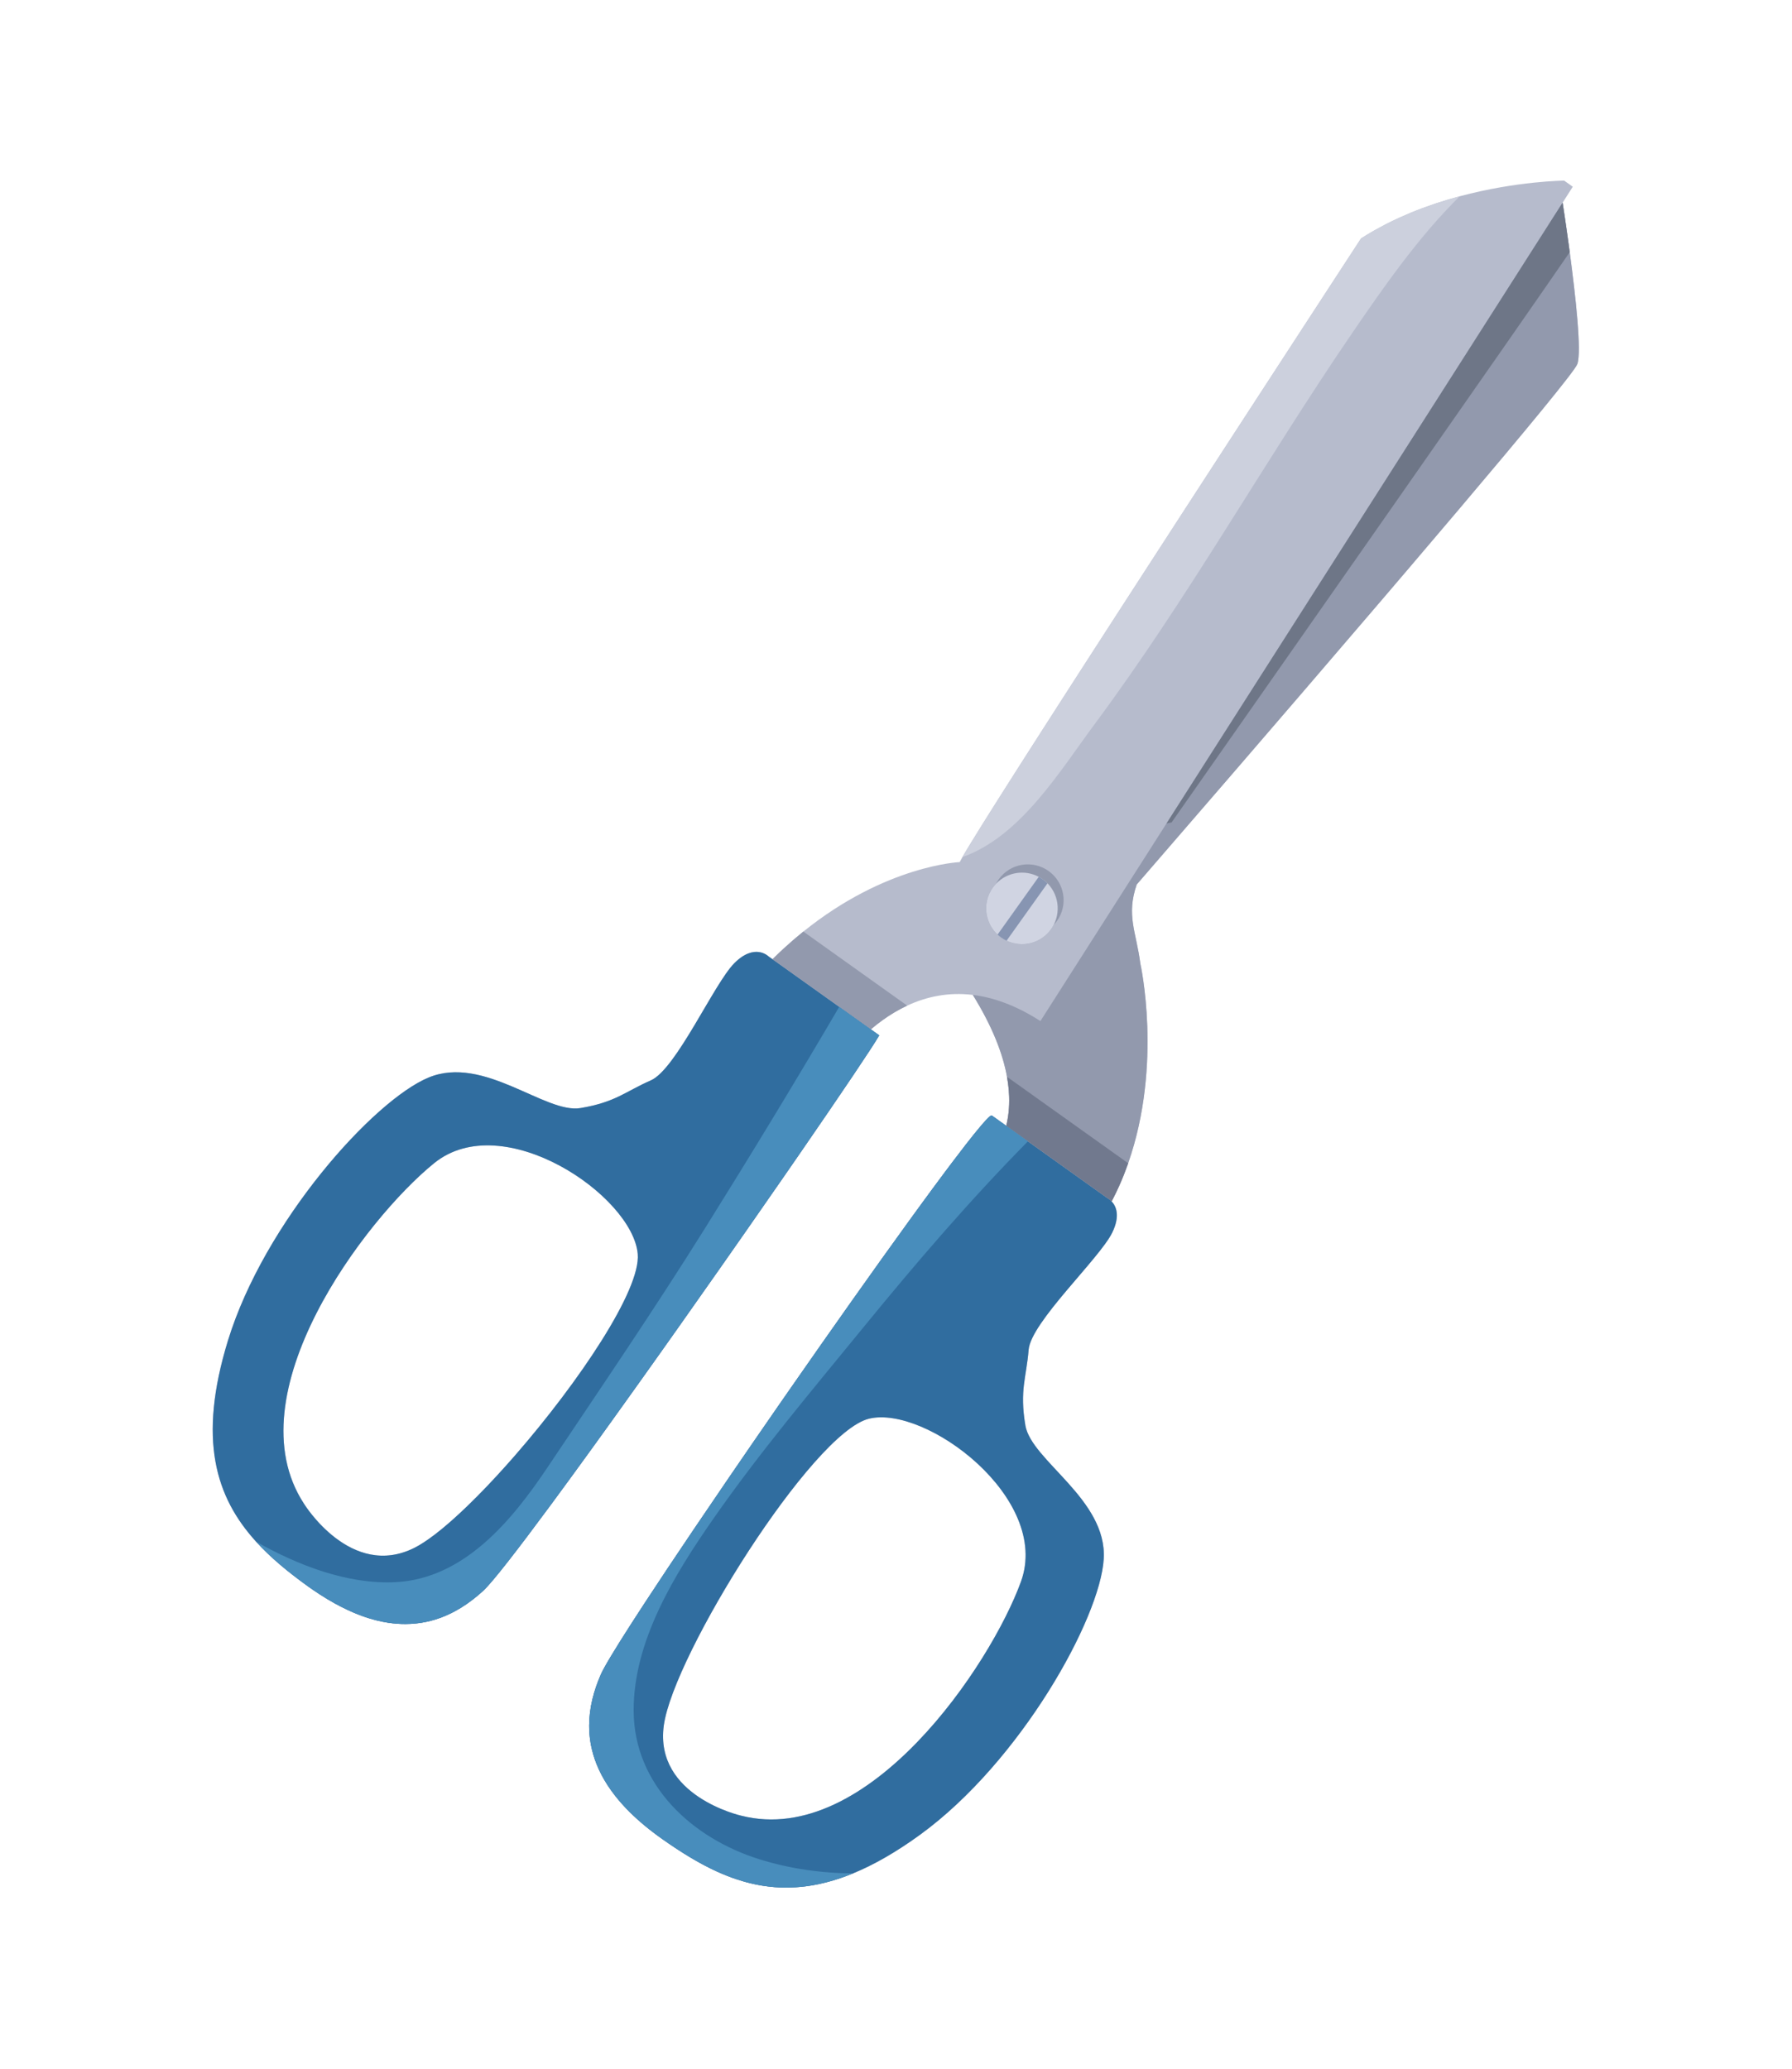 <?xml version="1.0" encoding="utf-8"?>
<!-- Generator: Adobe Illustrator 27.5.0, SVG Export Plug-In . SVG Version: 6.00 Build 0)  -->
<svg version="1.1" id="Capa_1" xmlns="http://www.w3.org/2000/svg" xmlns:xlink="http://www.w3.org/1999/xlink" x="0px" y="0px"
	 viewBox="0 0 1975 2280" style="enable-background:new 0 0 1975 2280;" xml:space="preserve">
<g>
	<g>
		<path style="fill:#B6BBCC;" d="M1730.026,277.858L1730.026,277.858c-0.411-3.073-0.821-6.096-1.227-9.058
			c-0.417-3.04-0.828-5.991-1.234-8.885c-1.039-7.405-2.033-14.296-2.923-20.341c-0.956-6.493-1.785-11.979-2.441-16.269v-0.001
			l11.182-17.522l-9.448-6.737c0,0-51.956,0.318-115.108,17.233l0,0l-0.024,0.006c-8.599,2.304-17.409,4.925-26.32,7.884
			l-1.179,0.396c-4.289,1.438-8.599,2.947-12.923,4.551l-0.206,0.075c-4.336,1.611-8.684,3.323-13.032,5.112
			c-0.673,0.277-1.343,0.567-2.016,0.849c-3.622,1.514-7.241,3.097-10.855,4.741c-0.833,0.379-1.665,0.748-2.497,1.135
			c-4.136,1.919-8.262,3.919-12.364,6.018c-0.637,0.326-1.268,0.675-1.904,1.006c-3.457,1.796-6.893,3.667-10.31,5.599
			c-1.077,0.609-2.152,1.218-3.225,1.84c-3.985,2.312-7.947,4.687-11.855,7.195l-0.043,0.026l-0.294,0.45l-0.036,0.054
			c-0.469,0.72-1.508,2.312-2.977,4.563c-0.996,1.525-2.154,3.301-3.58,5.485c-3.779,5.791-9.056,13.881-15.559,23.855l-0.708,1.087
			c-2.465,3.78-5.073,7.779-7.876,12.079c-1.794,2.752-3.652,5.604-5.578,8.556l-0.856,1.315c-1.186,1.818-2.42,3.713-3.652,5.603
			c-1.222,1.876-2.464,3.783-3.732,5.727c-0.46,0.706-0.93,1.426-1.396,2.142c-3.449,5.292-7.032,10.793-10.782,16.549
			c-1.816,2.789-3.65,5.605-5.532,8.494l-0.525,0.806c-4.259,6.54-8.698,13.355-13.267,20.375c-1.264,1.94-2.547,3.912-3.833,5.887
			c-4.042,6.21-8.177,12.561-12.424,19.087c-1.108,1.704-2.234,3.433-3.356,5.157c-1.784,2.742-3.569,5.485-5.385,8.277
			c-0.691,1.061-1.393,2.14-2.088,3.21c-1.985,3.051-3.983,6.122-6.003,9.228c-1.133,1.742-2.281,3.507-3.425,5.265
			c-1.908,2.933-3.816,5.867-5.752,8.844c-1.273,1.958-2.568,3.949-3.854,5.926c-1.494,2.298-2.984,4.591-4.493,6.911
			c-1.634,2.514-3.287,5.055-4.937,7.594c-1.617,2.488-3.227,4.964-4.859,7.475c-0.616,0.948-1.239,1.906-1.858,2.858
			c-36.013,55.413-75.43,116.154-113.611,175.174c-0.497,0.768-0.994,1.536-1.491,2.304c-2.292,3.542-4.574,7.071-6.855,10.599
			c-1.108,1.715-2.218,3.431-3.324,5.141c-2.317,3.585-4.625,7.156-6.929,10.719c-0.79,1.223-1.583,2.45-2.372,3.671
			c-2.875,4.449-5.737,8.881-8.586,13.292l-0.615,0.953c-2.711,4.199-5.404,8.37-8.087,12.527c-0.612,0.949-1.225,1.897-1.835,2.843
			c-2.487,3.855-4.957,7.683-7.415,11.495c-0.691,1.072-1.383,2.145-2.071,3.213c-2.353,3.649-4.688,7.272-7.011,10.877
			c-0.773,1.2-1.546,2.4-2.317,3.595c-2.129,3.306-4.241,6.585-6.344,9.85c-1.039,1.615-2.075,3.224-3.108,4.828
			c-2.082,3.235-4.151,6.451-6.203,9.64c-0.79,1.229-1.578,2.453-2.364,3.675c-2.108,3.278-4.196,6.528-6.269,9.753
			c-0.886,1.379-1.767,2.75-2.646,4.119c-1.924,2.996-3.832,5.967-5.722,8.912c-1.008,1.569-2.005,3.124-3.002,4.679
			c-1.845,2.877-3.68,5.738-5.491,8.563c-0.803,1.253-1.598,2.493-2.394,3.736c-1.902,2.968-3.788,5.913-5.647,8.817
			c-0.859,1.342-1.704,2.664-2.554,3.992c-1.784,2.788-3.556,5.559-5.297,8.283c-0.787,1.233-1.56,2.442-2.339,3.661
			c-1.731,2.71-3.45,5.402-5.135,8.043c-0.823,1.289-1.625,2.548-2.436,3.819c-1.596,2.504-3.184,4.995-4.735,7.431
			c-0.896,1.408-1.765,2.773-2.646,4.158c-1.405,2.209-2.81,4.416-4.174,6.562c-0.948,1.493-1.863,2.935-2.791,4.397
			c-1.287,2.029-2.58,4.065-3.828,6.034c-0.902,1.423-1.765,2.787-2.645,4.176c-1.197,1.892-2.403,3.796-3.559,5.625
			c-0.918,1.452-1.789,2.835-2.681,4.247c-1.065,1.688-2.146,3.401-3.173,5.032c-0.763,1.211-1.48,2.354-2.221,3.532
			c-1.135,1.804-2.284,3.631-3.366,5.357c-0.411,0.654-0.786,1.257-1.189,1.901c-1.315,2.099-2.623,4.188-3.855,6.163l-0.522,0.837
			c-4.347,6.971-8.148,13.12-11.355,18.376c-1.069,1.752-2.072,3.405-3.009,4.956l-0.682,1.127c-0.68,1.13-1.272,2.128-1.872,3.139
			c-0.279,0.471-0.596,0.996-0.858,1.44c-0.517,0.876-0.949,1.626-1.397,2.398l-0.736,1.264l0.003-0.003
			c-1.417,2.473-2.443,4.357-2.985,5.509c0,0-81.312,3.214-172.31,76.55l-0.025-0.018c-0.369,0.297-0.742,0.626-1.111,0.926
			c-2.535,2.058-5.079,4.189-7.627,6.357c-0.879,0.748-1.755,1.468-2.635,2.229c-3.424,2.961-6.858,6.006-10.297,9.172l-1.024,0.96
			c-3.76,3.482-7.526,7.11-11.293,10.848l-0.009-0.006l-4.514-3.219c0,0-15.016-14.993-37.506,7.532
			c-22.488,22.523-64.183,117.043-92.155,129.232c-27.971,12.188-38.505,23.956-77.43,30.475
			c-38.926,6.519-106.578-58.861-167.386-33.672c-60.808,25.192-181.095,159.282-221.204,289.998
			c-33.337,108.651-13.751,172.283,31.119,221.555l-0.001-0.001l0.013,0.014c8.034,8.82,16.87,17.183,26.359,25.262l0.074,0.064
			c2.269,1.931,4.581,3.845,6.922,5.745l0.408,0.336c2.214,1.792,4.467,3.57,6.743,5.341l0.787,0.618
			c2.183,1.691,4.402,3.369,6.637,5.044l1.051,0.795c2.566,1.913,5.163,3.815,7.793,5.713c2.303,1.66,4.583,3.252,6.845,4.789
			c2.261,1.536,4.504,3.019,6.733,4.46c5.353,3.463,10.6,6.618,15.743,9.477c2.268,1.26,4.514,2.46,6.742,3.608
			c2.582,1.33,5.138,2.587,7.667,3.768c2.217,1.036,4.413,2.019,6.59,2.943c6.305,2.68,12.461,4.949,18.434,6.74
			c2.316,0.694,4.607,1.324,6.875,1.893c4.535,1.135,8.972,2.021,13.315,2.673c6.514,0.978,12.816,1.429,18.912,1.405
			c8.13-0.031,15.896-0.906,23.321-2.501c3.017-0.648,5.976-1.415,8.881-2.292c20.333-6.142,37.969-17.704,53.383-31.843
			c4.993-4.58,14.284-15.626,26.851-31.65c12.568-16.025,28.412-37.028,46.513-61.522c1.286-1.741,2.583-3.497,3.892-5.273
			c6.164-8.362,12.571-17.1,19.187-26.168c6.088-8.343,12.332-16.929,18.741-25.779c2.823-3.9,5.676-7.844,8.554-11.829
			c5.755-7.971,11.615-16.108,17.557-24.381c8.912-12.408,18.013-25.123,27.23-38.043c3.073-4.306,6.158-8.635,9.254-12.984
			c6.192-8.698,12.427-17.472,18.684-26.293c6.256-8.821,12.535-17.691,18.815-26.576c15.701-22.216,31.412-44.541,46.818-66.516
			c9.244-13.184,18.376-26.242,27.331-39.074c13.992-20.049,27.547-39.547,40.405-58.113c3.019-4.359,5.984-8.646,8.923-12.896
			c3.319-4.802,6.601-9.553,9.809-14.204c5.796-8.403,11.402-16.549,16.788-24.396c21.544-31.378,39.589-57.965,52.297-77.085
			c0.002-0.004,0.005-0.007,0.007-0.01c9.532-14.34,16.061-24.479,18.811-29.284l-9.199-6.56l0.66-0.578l0.102-0.086
			c1.858-1.568,3.75-3.106,5.671-4.614l0.515-0.405c4.013-3.132,8.159-6.125,12.443-8.939l0.085-0.055
			c2.035-1.335,4.106-2.623,6.202-3.874l0.769-0.457c4.396-2.592,8.92-4.998,13.579-7.166c21.393-9.953,45.541-15.052,72.326-11.809
			c21.837,35.268,33.165,65.167,37.696,90.256h0c0.451,2.496,0.831,4.94,1.151,7.34l0.03,0.211
			c0.637,4.822,1.018,9.455,1.174,13.903l0.005,0.175c0.409,12.146-0.889,22.878-3.233,32.352l-15.862-11.33
			c-1-0.712-5.126,3.27-11.743,11.021c-4.563,5.345-10.353,12.546-17.149,21.282c-4.576,5.882-9.597,12.442-15.054,19.672
			c-2.742,3.633-5.587,7.423-8.53,11.366c-8.119,10.875-16.977,22.89-26.428,35.835c-4.02,5.506-8.182,11.235-12.406,17.062
			c-38.811,53.539-85.73,119.893-132.234,186.769c-4.486,6.452-8.966,12.904-13.435,19.353
			c-18.102,26.115-35.992,52.097-53.182,77.237c-13.325,19.488-26.214,38.448-38.443,56.558
			c-20.33,30.108-38.816,57.837-54.357,81.598c-5.18,7.92-10.034,15.399-14.518,22.379c-17.94,27.917-29.988,47.834-33.533,55.979
			c-7.703,17.703-12.714,36.482-12.796,55.96c-0.027,6.493,0.492,13.063,1.643,19.698c0.395,2.282,0.892,4.572,1.44,6.868
			c0.818,3.427,1.784,6.868,2.96,10.325c0.654,1.924,1.367,3.853,2.137,5.785c3.085,7.729,7.116,15.521,12.219,23.355
			c2.551,3.917,5.37,7.844,8.471,11.779c4.652,5.903,9.941,11.826,15.919,17.756c9.963,9.883,21.841,19.794,35.872,29.689
			l0.177,0.124c2.235,1.575,4.466,3.122,6.698,4.651c0.758,0.519,1.516,1.029,2.275,1.544c1.562,1.06,3.124,2.108,4.685,3.143
			c0.862,0.572,1.724,1.141,2.587,1.705c1.562,1.022,3.125,2.026,4.688,3.022c0.775,0.492,1.549,0.994,2.323,1.479
			c2.226,1.397,4.453,2.771,6.682,4.109c0.712,0.428,1.425,0.837,2.138,1.258c1.568,0.928,3.137,1.847,4.707,2.744
			c0.996,0.568,1.993,1.124,2.991,1.679c1.313,0.732,2.628,1.453,3.945,2.162c1.047,0.564,2.095,1.127,3.144,1.676
			c1.346,0.704,2.694,1.385,4.044,2.064c0.991,0.499,1.98,1.011,2.973,1.495c2.118,1.033,4.241,2.031,6.37,2.997
			c1.14,0.518,2.285,1.006,3.428,1.504c1.166,0.508,2.333,1.014,3.503,1.501c1.238,0.515,2.479,1.015,3.721,1.505
			c1.083,0.429,2.169,0.844,3.256,1.253c1.287,0.485,2.574,0.97,3.868,1.429c1.015,0.359,2.035,0.692,3.054,1.035
			c2.543,0.856,5.098,1.658,7.665,2.405c0.872,0.253,1.74,0.521,2.614,0.761c1.438,0.396,2.885,0.756,4.332,1.117
			c0.934,0.233,1.869,0.464,2.808,0.681c1.469,0.341,2.941,0.665,4.419,0.968c0.882,0.181,1.768,0.345,2.654,0.513
			c1.559,0.294,3.117,0.59,4.687,0.841l0.782,0.111c3.557,0.55,7.148,0.978,10.769,1.299c0.694,0.063,1.385,0.136,2.081,0.189
			c1.655,0.125,3.322,0.212,4.992,0.289c0.811,0.036,1.623,0.069,2.437,0.094c1.693,0.05,3.391,0.086,5.1,0.085
			c0.689-0.001,1.383-0.02,2.075-0.028c5.839-0.078,11.773-0.466,17.814-1.186c0.705-0.084,1.409-0.16,2.117-0.253
			c1.82-0.239,3.653-0.517,5.493-0.818c0.789-0.129,1.582-0.267,2.375-0.408c1.883-0.333,3.771-0.681,5.676-1.079
			c0.485-0.102,0.976-0.223,1.462-0.328c4.391-0.955,8.836-2.067,13.349-3.378l0.301-0.083c1.987-0.581,3.996-1.224,6.008-1.876
			c0.827-0.268,1.654-0.532,2.485-0.813c1.95-0.657,3.911-1.348,5.885-2.074c0.843-0.31,1.691-0.637,2.537-0.959
			c2.052-0.781,4.108-1.569,6.187-2.424l0.007-0.003h-0.001c22.869-9.409,47.364-23.335,74.003-42.74
			c110.514-80.509,198.097-237.921,202.101-303.619c4.003-65.698-79.852-108.357-86.371-147.281
			c-6.519-38.926,1.175-52.72,3.584-83.136c2.409-30.417,78.187-100.631,92.155-129.231c9.312-19.068,3.945-29.529-0.67-34.407
			l-0.009-0.011l0.407-0.756c0.342-0.655,0.681-1.309,1.017-1.964c1.021-1.992,2.015-3.988,2.986-5.99
			c0.265-0.546,0.533-1.092,0.794-1.638c1.071-2.243,2.11-4.492,3.119-6.745l0.408-0.899c1.695-3.814,3.292-7.642,4.818-11.476
			c0.548-1.377,1.041-2.758,1.569-4.137c0.938-2.456,1.879-4.912,2.751-7.372c0.126-0.356,0.273-0.711,0.398-1.068l-0.029-0.02
			c38.277-109.076,13.438-219.953,13.438-219.953c-4.502-35.043-15.761-52.832-4.026-87.14
			c43.16-49.819,158.431-183.044,265.889-308.692c3.873-4.529,7.734-9.045,11.582-13.55c7.696-9.007,15.336-17.957,22.891-26.817
			c18.886-22.149,37.236-43.731,54.582-64.213c72.851-86.021,127.987-152.631,130.728-160.353
			C1743.293,387.446,1736.548,326.597,1730.026,277.858z M478.537,1281.724c75.987-61.496,218.606,35.919,224.333,99.988
			c3.561,39.825-65.145,141.508-134.542,221.305c-0.96,1.105-1.921,2.198-2.882,3.294c-2.446,2.79-4.89,5.554-7.331,8.283
			c-0.969,1.082-1.935,2.156-2.903,3.228c-2.37,2.628-4.734,5.218-7.093,7.778c-0.949,1.031-1.899,2.067-2.846,3.086
			c-2.65,2.852-5.288,5.651-7.913,8.406c-0.982,1.032-1.961,2.05-2.94,3.067c-2.65,2.753-5.289,5.473-7.901,8.112
			c-0.786,0.795-1.562,1.559-2.344,2.344c-2.158,2.161-4.298,4.276-6.422,6.351c-0.874,0.853-1.753,1.722-2.621,2.559
			c-2.493,2.407-4.953,4.732-7.389,7.007c-0.946,0.882-1.887,1.756-2.824,2.617c-2.409,2.217-4.792,4.378-7.133,6.448
			c-0.841,0.745-1.665,1.451-2.497,2.175c-1.927,1.677-3.828,3.3-5.7,4.868c-0.812,0.679-1.631,1.373-2.432,2.031
			c-2.138,1.757-4.224,3.412-6.279,5.009c-0.828,0.644-1.655,1.286-2.469,1.903c-7.886,5.978-15.121,10.741-21.435,13.931
			c-70.331,35.539-121.899-48.364-121.899-48.364C256.105,1536.569,402.549,1343.222,478.537,1281.724z M1125.229,1742.878
			c-33.383,91.877-168.467,293.327-308.198,257.953c0,0-96.125-21.417-85.441-99.489c10.685-78.071,163.578-322.52,226.016-337.979
			C1020.045,1547.904,1158.612,1651.001,1125.229,1742.878z"/>
		<path style="fill:#306D9F;" d="M1225.804,1358.294c9.312-19.069,3.945-29.53-0.67-34.408l-0.009-0.01
			c-2.304-2.431-4.42-3.496-4.42-3.496l-105.897-75.633l-5.829-4.162l-15.862-11.331c-1-0.712-5.126,3.27-11.743,11.021
			c-4.563,5.345-10.353,12.546-17.149,21.283c-4.576,5.882-9.597,12.442-15.054,19.671c-2.742,3.633-5.587,7.423-8.53,11.366
			c-8.119,10.875-16.977,22.89-26.428,35.835c-4.02,5.506-8.182,11.235-12.406,17.062c-38.811,53.539-85.73,119.893-132.234,186.769
			c-4.486,6.451-8.966,12.904-13.435,19.353c-18.102,26.115-35.992,52.097-53.182,77.237
			c-13.325,19.488-26.214,38.448-38.443,56.558c-20.33,30.108-38.816,57.838-54.357,81.599c-5.18,7.92-10.034,15.4-14.518,22.379
			c-17.94,27.917-29.988,47.834-33.533,55.979c-7.703,17.703-12.714,36.482-12.796,55.96c-0.027,6.494,0.492,13.063,1.643,19.698
			c0.395,2.281,0.892,4.572,1.44,6.868c0.818,3.427,1.784,6.869,2.96,10.325c0.654,1.925,1.367,3.853,2.137,5.786
			c3.085,7.729,7.116,15.521,12.219,23.355c2.551,3.917,5.37,7.844,8.471,11.779c4.652,5.903,9.941,11.826,15.919,17.756
			c9.963,9.884,21.841,19.793,35.872,29.689l0.177,0.124c2.235,1.575,4.466,3.122,6.698,4.651c0.758,0.519,1.516,1.029,2.275,1.544
			c1.562,1.06,3.124,2.108,4.685,3.143c0.862,0.572,1.724,1.141,2.587,1.705c1.562,1.022,3.125,2.027,4.688,3.023
			c0.775,0.491,1.549,0.993,2.323,1.478c2.226,1.398,4.453,2.771,6.682,4.11c0.712,0.428,1.425,0.837,2.138,1.258
			c1.568,0.928,3.137,1.847,4.707,2.744c0.996,0.568,1.993,1.122,2.991,1.678c1.313,0.732,2.628,1.453,3.945,2.162
			c1.047,0.564,2.095,1.127,3.144,1.676c1.346,0.704,2.694,1.385,4.044,2.064c0.991,0.498,1.98,1.011,2.973,1.496
			c2.118,1.032,4.241,2.031,6.37,2.997c1.14,0.518,2.285,1.006,3.428,1.504c1.166,0.508,2.333,1.014,3.503,1.501
			c1.238,0.515,2.479,1.015,3.721,1.505c1.083,0.429,2.169,0.844,3.256,1.253c1.287,0.485,2.574,0.97,3.868,1.429
			c1.015,0.359,2.035,0.692,3.054,1.035c2.543,0.855,5.098,1.658,7.665,2.405c0.872,0.252,1.74,0.521,2.614,0.761
			c1.438,0.397,2.885,0.756,4.332,1.116c0.934,0.233,1.869,0.465,2.808,0.682c1.469,0.34,2.941,0.665,4.419,0.968
			c0.882,0.181,1.768,0.345,2.654,0.513c1.559,0.294,3.117,0.59,4.687,0.841l0.782,0.111c3.557,0.55,7.148,0.978,10.769,1.299
			c0.694,0.063,1.385,0.136,2.081,0.189c1.655,0.125,3.322,0.212,4.992,0.289c0.811,0.036,1.623,0.069,2.437,0.094
			c1.693,0.05,3.391,0.086,5.1,0.085c0.689-0.001,1.383-0.02,2.075-0.028c5.839-0.077,11.773-0.466,17.814-1.186
			c0.705-0.085,1.409-0.16,2.117-0.253c1.82-0.24,3.653-0.517,5.493-0.818c0.789-0.129,1.582-0.267,2.375-0.407
			c1.883-0.333,3.771-0.681,5.676-1.079c0.485-0.103,0.976-0.223,1.462-0.329c4.391-0.954,8.836-2.067,13.349-3.378l0.301-0.083
			c1.987-0.581,3.996-1.224,6.008-1.876c0.827-0.268,1.654-0.532,2.485-0.813c1.95-0.657,3.911-1.348,5.885-2.074
			c0.843-0.31,1.691-0.637,2.537-0.959c2.052-0.78,4.108-1.569,6.187-2.424l0.007-0.003h-0.001
			c22.869-9.409,47.364-23.335,74.003-42.74c110.514-80.509,198.097-237.921,202.101-303.618
			c4.003-65.699-79.852-108.357-86.371-147.282c-6.519-38.926,1.175-52.719,3.584-83.135
			C1136.059,1457.109,1211.836,1386.893,1225.804,1358.294z M1125.229,1742.878c-33.383,91.877-168.467,293.327-308.198,257.953
			c0,0-96.125-21.417-85.441-99.489c10.685-78.071,163.578-322.52,226.016-337.979
			C1020.045,1547.904,1158.612,1651.001,1125.229,1742.878z"/>
		<path style="fill:#306D9F;" d="M282.31,1698.921h-0.001l0.013,0.014c8.034,8.82,16.87,17.183,26.359,25.261l0.074,0.064
			c2.269,1.931,4.581,3.845,6.922,5.745l0.408,0.336c2.214,1.792,4.467,3.57,6.743,5.341l0.787,0.618
			c2.183,1.69,4.402,3.369,6.637,5.044l1.051,0.794c2.566,1.914,5.163,3.816,7.793,5.714c2.303,1.661,4.583,3.251,6.845,4.789
			c2.261,1.536,4.504,3.018,6.733,4.46c5.353,3.463,10.6,6.618,15.743,9.477c2.268,1.26,4.514,2.46,6.742,3.608
			c2.582,1.33,5.138,2.587,7.667,3.769c2.217,1.036,4.413,2.019,6.59,2.943c6.305,2.68,12.461,4.949,18.434,6.74
			c2.316,0.694,4.607,1.324,6.875,1.892c4.535,1.136,8.972,2.022,13.315,2.673c6.514,0.978,12.816,1.429,18.912,1.405
			c8.13-0.031,15.896-0.906,23.321-2.501c3.017-0.648,5.976-1.415,8.881-2.292c20.333-6.142,37.969-17.704,53.383-31.843
			c4.993-4.58,14.284-15.626,26.851-31.65c12.568-16.025,28.412-37.027,46.513-61.522c1.286-1.741,2.583-3.497,3.892-5.273
			c6.164-8.362,12.571-17.1,19.187-26.169c6.088-8.343,12.332-16.928,18.741-25.779c2.823-3.899,5.676-7.843,8.554-11.828
			c5.755-7.972,11.615-16.109,17.557-24.382c8.912-12.408,18.013-25.123,27.23-38.042c3.073-4.307,6.158-8.636,9.254-12.984
			c6.192-8.698,12.427-17.473,18.684-26.293c6.256-8.822,12.535-17.691,18.815-26.577c15.701-22.216,31.412-44.541,46.818-66.515
			c9.244-13.184,18.376-26.242,27.331-39.074c13.992-20.049,27.547-39.547,40.405-58.113c3.019-4.358,5.984-8.645,8.923-12.896
			c3.319-4.802,6.601-9.552,9.809-14.204c46.366-67.228,80.569-117.959,87.903-130.774l-44.059-31.418l0,0l-73.549-52.449
			l-0.009-0.006l-4.514-3.218c0,0-15.016-14.993-37.506,7.531c-22.488,22.524-64.183,117.044-92.155,129.232
			c-27.971,12.188-38.505,23.956-77.43,30.475c-38.926,6.519-106.578-58.86-167.386-33.672
			c-60.808,25.192-181.095,159.282-221.204,289.998C217.855,1586.018,237.441,1649.649,282.31,1698.921 M478.537,1281.724
			c75.987-61.496,218.606,35.919,224.333,99.988c3.561,39.825-65.145,141.508-134.542,221.305c-0.96,1.106-1.921,2.198-2.882,3.295
			c-2.446,2.79-4.89,5.553-7.331,8.283c-0.969,1.081-1.935,2.156-2.903,3.229c-2.37,2.628-4.734,5.218-7.093,7.777
			c-0.949,1.032-1.899,2.067-2.846,3.086c-2.65,2.852-5.288,5.651-7.913,8.406c-0.982,1.032-1.961,2.05-2.94,3.068
			c-2.65,2.753-5.289,5.472-7.901,8.111c-0.786,0.795-1.562,1.559-2.344,2.344c-2.158,2.161-4.298,4.276-6.422,6.351
			c-0.874,0.852-1.753,1.72-2.621,2.559c-2.493,2.407-4.953,4.732-7.389,7.007c-0.946,0.882-1.887,1.756-2.824,2.617
			c-2.409,2.217-4.792,4.378-7.133,6.448c-0.841,0.745-1.665,1.451-2.497,2.174c-1.927,1.678-3.828,3.301-5.7,4.868
			c-0.812,0.68-1.631,1.374-2.432,2.031c-2.138,1.757-4.224,3.411-6.279,5.009c-0.828,0.644-1.655,1.286-2.469,1.903
			c-7.886,5.978-15.121,10.741-21.435,13.931c-70.331,35.539-121.899-48.364-121.899-48.364
			C256.105,1536.569,402.549,1343.222,478.537,1281.724z"/>
		<path style="fill:#9299AD;" d="M1155.683,959.825c-17.739-12.649-42.373-8.524-55.023,9.215c-1.102,1.544-2.03,3.156-2.879,4.793
			c-1.271,1.336-2.492,2.74-3.594,4.284c-12.649,17.739-8.523,42.373,9.215,55.023l0.108,0.069c0.936,0.662,1.893,1.273,2.868,1.835
			c0.974,0.572,1.97,1.081,2.974,1.561l0.012,0.006v-0.001c16.958,8.095,37.775,3.143,49.062-12.684
			c1.101-1.545,2.03-3.156,2.879-4.793c1.271-1.336,2.492-2.738,3.594-4.284C1177.547,997.109,1173.421,972.474,1155.683,959.825z"
			/>
		<path style="fill:#D0D4E2;" d="M1149.214,968.904l-0.004-0.003l-0.007-0.004c-1.415-1.009-2.885-1.873-4.379-2.668
			c-0.004-0.003-0.009-0.005-0.013-0.008l-0.001,0.001c-15.587-8.306-34.876-5.167-47.029,7.61c-1.271,1.336-2.492,2.74-3.594,4.284
			c-12.649,17.739-8.523,42.373,9.215,55.023l0.108,0.069c0.936,0.662,1.893,1.273,2.868,1.835c0.974,0.572,1.97,1.081,2.974,1.561
			l0.012,0.006v-0.001c16.958,8.095,37.775,3.143,49.062-12.684c1.101-1.545,2.03-3.156,2.879-4.793
			C1170.206,1001.974,1165.405,980.453,1149.214,968.904z"/>
		<path style="fill:#9299AD;" d="M1730.026,277.858L1730.026,277.858c-0.411-3.073-0.821-6.096-1.227-9.058
			c-0.417-3.04-0.828-5.991-1.234-8.885c-1.039-7.405-2.033-14.296-2.923-20.341c-0.956-6.493-1.785-11.979-2.441-16.269
			L1285.621,907.42l-138.97,217.766c-26.71-17.186-51.565-26.062-74.494-28.837c21.837,35.268,33.165,65.167,37.696,90.256h0
			c0.451,2.496,0.831,4.94,1.151,7.34l0.03,0.211c0.637,4.822,1.018,9.455,1.174,13.903l0.005,0.175
			c0.409,12.146-0.889,22.878-3.233,32.352l5.829,4.163l105.897,75.632c0,0,2.116,1.064,4.42,3.496l0.407-0.756
			c0.342-0.655,0.681-1.309,1.017-1.964c1.021-1.992,2.015-3.988,2.986-5.99c0.265-0.546,0.533-1.092,0.794-1.638
			c1.071-2.243,2.11-4.492,3.119-6.745l0.408-0.899c1.695-3.814,3.292-7.642,4.818-11.476c0.548-1.377,1.041-2.758,1.569-4.137
			c0.938-2.456,1.879-4.912,2.751-7.372c0.126-0.356,0.273-0.711,0.398-1.068l-0.029-0.02
			c38.277-109.076,13.438-219.953,13.438-219.953c-4.502-35.043-15.761-52.832-4.026-87.14
			c43.16-49.819,158.431-183.044,265.889-308.692c3.873-4.529,7.734-9.045,11.582-13.55c7.696-9.007,15.336-17.957,22.891-26.817
			c18.886-22.149,37.236-43.731,54.582-64.213c72.851-86.021,127.987-152.631,130.728-160.353
			C1743.293,387.446,1736.548,326.597,1730.026,277.858z"/>
		<path style="fill:#6E7687;" d="M1285.621,907.42c1.88-0.433,3.754-0.832,5.611-1.151
			c117.296-167.467,386.468-551.965,438.793-628.411v-0.001c-0.411-3.072-0.821-6.096-1.227-9.057
			c-0.417-3.04-0.828-5.991-1.234-8.885c-1.039-7.405-2.033-14.296-2.923-20.341c-0.956-6.493-1.785-11.979-2.441-16.269
			L1285.621,907.42z"/>
		<path style="fill:#71798E;" d="M1109.853,1186.605c0.451,2.496,0.831,4.94,1.151,7.34l0.03,0.211
			c0.637,4.822,1.018,9.455,1.174,13.903l0.005,0.175c0.409,12.146-0.889,22.878-3.233,32.352l5.829,4.163l105.897,75.632
			c0,0,2.116,1.064,4.42,3.496l0.407-0.756c0.342-0.655,0.681-1.309,1.017-1.964c1.021-1.992,2.015-3.988,2.986-5.99
			c0.265-0.546,0.533-1.092,0.794-1.638c1.071-2.243,2.11-4.492,3.119-6.745l0.408-0.899c1.695-3.814,3.292-7.642,4.818-11.476
			c0.548-1.377,1.041-2.758,1.569-4.137c0.938-2.456,1.879-4.912,2.751-7.372c0.126-0.356,0.273-0.711,0.398-1.068l-0.029-0.02
			L1109.853,1186.605L1109.853,1186.605z"/>
		<path style="fill:#9299AD;" d="M885.407,1026.553l-0.025-0.018c-0.369,0.297-0.742,0.626-1.111,0.926
			c-2.535,2.058-5.079,4.189-7.627,6.357c-0.879,0.748-1.755,1.468-2.635,2.229c-3.424,2.961-6.858,6.006-10.297,9.172l-1.024,0.96
			c-3.76,3.482-7.526,7.11-11.293,10.848l108.41,77.306l0.66-0.578l0.102-0.086c1.858-1.568,3.75-3.106,5.671-4.614l0.515-0.405
			c4.013-3.132,8.159-6.125,12.443-8.939l0.085-0.055c2.035-1.335,4.106-2.623,6.202-3.874l0.769-0.457
			c4.396-2.592,8.92-4.998,13.579-7.166l0.008-0.004L885.407,1026.553z"/>
		<path style="fill:#CCD0DD;" d="M1206.335,798.113c103.005-138.629,187.037-289.426,284.454-431.84
			c33.741-49.327,72.1-104.713,118.037-149.996l0,0l-0.024,0.006c-8.599,2.304-17.409,4.925-26.32,7.884l-1.179,0.396
			c-4.289,1.438-8.599,2.947-12.923,4.551l-0.206,0.075c-4.336,1.611-8.684,3.323-13.032,5.112
			c-0.673,0.277-1.343,0.567-2.016,0.849c-3.622,1.514-7.241,3.097-10.855,4.741c-0.833,0.379-1.665,0.748-2.497,1.135
			c-4.136,1.919-8.262,3.919-12.364,6.018c-0.637,0.326-1.268,0.675-1.904,1.006c-3.457,1.796-6.893,3.667-10.31,5.599
			c-1.077,0.609-2.152,1.218-3.225,1.84c-3.985,2.312-7.947,4.687-11.855,7.195l-0.043,0.026l-0.294,0.45l-0.036,0.054
			c-0.469,0.72-1.508,2.312-2.977,4.563c-0.996,1.525-2.154,3.301-3.58,5.485c-3.779,5.791-9.056,13.881-15.559,23.855l-0.708,1.087
			c-2.465,3.78-5.073,7.779-7.876,12.079c-1.794,2.752-3.652,5.604-5.578,8.556l-0.856,1.315c-1.186,1.818-2.42,3.713-3.652,5.603
			c-1.222,1.876-2.464,3.783-3.732,5.727c-0.46,0.706-0.93,1.426-1.396,2.142c-3.449,5.292-7.032,10.793-10.782,16.549
			c-1.816,2.789-3.65,5.605-5.532,8.494l-0.525,0.806c-4.259,6.54-8.698,13.355-13.267,20.375c-1.264,1.94-2.547,3.912-3.833,5.887
			c-4.042,6.21-8.177,12.561-12.424,19.087c-1.108,1.704-2.234,3.433-3.356,5.157c-1.784,2.742-3.569,5.485-5.385,8.277
			c-0.691,1.061-1.393,2.14-2.088,3.21c-1.985,3.051-3.983,6.122-6.003,9.228c-1.133,1.742-2.281,3.507-3.425,5.265
			c-1.908,2.933-3.816,5.867-5.752,8.844c-1.273,1.958-2.568,3.949-3.854,5.926c-1.494,2.298-2.984,4.591-4.493,6.911
			c-1.634,2.514-3.287,5.055-4.937,7.594c-1.617,2.488-3.227,4.964-4.859,7.475c-0.616,0.948-1.239,1.906-1.858,2.858
			c-36.013,55.413-75.43,116.154-113.611,175.174c-0.497,0.768-0.994,1.536-1.491,2.304c-2.292,3.542-4.574,7.071-6.855,10.599
			c-1.108,1.715-2.218,3.431-3.324,5.141c-2.317,3.585-4.625,7.156-6.929,10.719c-0.79,1.223-1.583,2.45-2.372,3.671
			c-2.875,4.449-5.737,8.881-8.586,13.292l-0.615,0.953c-2.711,4.199-5.404,8.37-8.087,12.527c-0.612,0.949-1.225,1.897-1.835,2.843
			c-2.487,3.855-4.957,7.683-7.415,11.495c-0.691,1.072-1.383,2.145-2.071,3.213c-2.353,3.649-4.688,7.272-7.011,10.877
			c-0.773,1.2-1.546,2.4-2.317,3.595c-2.129,3.306-4.241,6.585-6.344,9.85c-1.039,1.615-2.075,3.224-3.108,4.828
			c-2.082,3.235-4.151,6.451-6.203,9.64c-0.79,1.229-1.578,2.453-2.364,3.675c-2.108,3.278-4.196,6.528-6.269,9.753
			c-0.886,1.379-1.767,2.75-2.646,4.119c-1.924,2.996-3.832,5.967-5.722,8.912c-1.008,1.569-2.005,3.124-3.002,4.679
			c-1.845,2.877-3.68,5.738-5.491,8.563c-0.803,1.253-1.598,2.493-2.394,3.736c-1.902,2.968-3.788,5.913-5.647,8.817
			c-0.859,1.342-1.704,2.664-2.554,3.992c-1.784,2.788-3.556,5.559-5.297,8.283c-0.787,1.233-1.56,2.442-2.339,3.661
			c-1.731,2.71-3.45,5.402-5.135,8.043c-0.823,1.289-1.625,2.548-2.436,3.819c-1.596,2.504-3.184,4.995-4.735,7.431
			c-0.896,1.408-1.765,2.773-2.646,4.158c-1.405,2.209-2.81,4.416-4.174,6.562c-0.948,1.493-1.863,2.935-2.791,4.397
			c-1.287,2.029-2.58,4.065-3.828,6.034c-0.902,1.423-1.765,2.787-2.645,4.176c-1.197,1.892-2.403,3.796-3.559,5.625
			c-0.918,1.452-1.789,2.835-2.681,4.247c-1.065,1.688-2.146,3.401-3.173,5.032c-0.763,1.211-1.48,2.354-2.221,3.532
			c-1.135,1.804-2.284,3.631-3.366,5.357c-0.411,0.654-0.786,1.257-1.189,1.901c-1.315,2.099-2.623,4.188-3.855,6.163l-0.522,0.837
			c-4.347,6.971-8.148,13.12-11.355,18.376c-1.069,1.752-2.072,3.405-3.009,4.956l-0.682,1.127c-0.68,1.13-1.272,2.128-1.872,3.139
			c-0.279,0.471-0.596,0.996-0.858,1.44c-0.517,0.876-0.949,1.626-1.397,2.398l-0.736,1.264l0.003-0.003
			C1125.001,921.631,1167.958,849.765,1206.335,798.113z"/>
		<path style="fill:#8795B2;" d="M1149.214,968.904l-0.004-0.003l-0.007-0.004c-1.415-1.009-2.885-1.873-4.379-2.668
			c-0.004-0.003-0.009-0.005-0.013-0.008l-0.001,0.001l-45.374,63.631c1.245,1.159,2.545,2.273,3.966,3.286l0.108,0.069
			c0.936,0.662,1.893,1.273,2.868,1.835c0.974,0.572,1.97,1.081,2.974,1.561l0.012,0.006v-0.001l45.069-63.201
			C1152.843,971.791,1151.123,970.267,1149.214,968.904z"/>
	</g>
	<path style="fill:#488DBC;" d="M924.944,1109.475c-48.153,82.109-97.583,163.435-148.04,244.17
		c-55.777,89.247-115.176,176.335-173.761,263.756c-38.885,58.022-91.692,122.29-167.261,126.072
		c-52.818,2.643-107.522-18.584-153.571-44.552l-0.001-0.001l0.013,0.014c8.034,8.82,16.87,17.183,26.359,25.262l0.074,0.064
		c2.269,1.931,4.581,3.845,6.922,5.745l0.408,0.336c2.214,1.792,4.467,3.57,6.743,5.341l0.787,0.618
		c2.183,1.691,4.402,3.369,6.637,5.044l1.051,0.795c2.566,1.913,5.163,3.815,7.793,5.713c2.303,1.66,4.583,3.252,6.845,4.789
		c2.261,1.536,4.504,3.019,6.733,4.46c5.353,3.463,10.6,6.618,15.743,9.477c2.268,1.26,4.514,2.46,6.742,3.608
		c2.582,1.33,5.138,2.587,7.667,3.768c2.217,1.036,4.413,2.019,6.59,2.943c6.305,2.68,12.461,4.949,18.434,6.74
		c2.316,0.694,4.607,1.324,6.875,1.893c4.535,1.135,8.972,2.021,13.315,2.673c6.514,0.978,12.816,1.429,18.912,1.405
		c8.13-0.031,15.896-0.906,23.321-2.501c3.017-0.648,5.976-1.415,8.881-2.292c20.333-6.142,37.969-17.704,53.383-31.843
		c4.993-4.58,14.284-15.626,26.851-31.65c12.568-16.025,28.412-37.028,46.513-61.522c1.286-1.741,2.583-3.497,3.892-5.273
		c6.164-8.362,12.571-17.1,19.187-26.168c6.088-8.343,12.332-16.929,18.741-25.779c2.823-3.9,5.676-7.844,8.554-11.829
		c5.755-7.971,11.615-16.108,17.557-24.381c8.912-12.408,18.013-25.123,27.23-38.043c3.073-4.306,6.158-8.635,9.254-12.984
		c6.192-8.698,12.427-17.472,18.684-26.293c6.256-8.821,12.535-17.691,18.815-26.576c15.701-22.216,31.412-44.541,46.818-66.516
		c9.244-13.184,18.376-26.242,27.331-39.074c13.992-20.049,27.547-39.547,40.405-58.113c3.019-4.359,5.984-8.646,8.923-12.896
		c3.319-4.802,6.601-9.553,9.809-14.204c46.366-67.228,80.569-117.959,87.903-130.774L924.944,1109.475z"/>
	<path style="fill:#488DBC;" d="M698.356,1885.232c-0.337-76.938,45.218-150.434,87.667-211.395
		c51.242-73.585,109.79-142.853,166.457-212.24c57.435-70.326,116.685-139.308,180.421-203.927l-18.093-12.923l-5.829-4.163
		l-15.862-11.33c-1-0.712-5.126,3.27-11.743,11.021c-4.563,5.345-10.353,12.546-17.149,21.282
		c-4.576,5.882-9.597,12.442-15.054,19.672c-2.742,3.633-5.587,7.423-8.53,11.366c-8.119,10.875-16.977,22.89-26.428,35.835
		c-4.02,5.506-8.182,11.235-12.406,17.062c-38.811,53.539-85.73,119.893-132.234,186.769c-4.486,6.452-8.966,12.904-13.435,19.353
		c-18.102,26.115-35.992,52.097-53.182,77.237c-13.325,19.488-26.214,38.448-38.443,56.558
		c-20.33,30.108-38.816,57.837-54.357,81.598c-5.18,7.92-10.034,15.399-14.518,22.379c-17.94,27.917-29.988,47.834-33.533,55.979
		c-7.703,17.703-12.714,36.482-12.796,55.96c-0.027,6.493,0.492,13.063,1.643,19.698c0.395,2.282,0.892,4.572,1.44,6.868
		c0.818,3.427,1.784,6.868,2.96,10.325c0.654,1.924,1.367,3.853,2.137,5.785c3.085,7.729,7.116,15.521,12.219,23.355
		c2.551,3.917,5.37,7.844,8.471,11.779c4.652,5.903,9.941,11.826,15.919,17.756c9.963,9.883,21.841,19.794,35.872,29.689
		l0.177,0.124c2.235,1.575,4.466,3.122,6.698,4.651c0.758,0.519,1.516,1.029,2.275,1.544c1.562,1.06,3.124,2.108,4.685,3.143
		c0.862,0.572,1.724,1.141,2.587,1.705c1.562,1.022,3.125,2.026,4.688,3.022c0.775,0.492,1.549,0.994,2.323,1.479
		c2.226,1.397,4.453,2.771,6.682,4.109c0.712,0.428,1.425,0.837,2.138,1.258c1.568,0.928,3.137,1.847,4.707,2.744
		c0.996,0.568,1.993,1.124,2.991,1.679c1.313,0.732,2.628,1.453,3.945,2.162c1.047,0.564,2.095,1.127,3.144,1.676
		c1.346,0.704,2.694,1.385,4.044,2.064c0.991,0.499,1.98,1.011,2.973,1.495c2.118,1.033,4.241,2.031,6.37,2.997
		c1.14,0.518,2.285,1.006,3.428,1.504c1.166,0.508,2.333,1.014,3.503,1.501c1.238,0.515,2.479,1.015,3.721,1.505
		c1.083,0.429,2.169,0.844,3.256,1.253c1.287,0.485,2.574,0.97,3.868,1.429c1.015,0.359,2.035,0.692,3.054,1.035
		c2.543,0.856,5.098,1.658,7.665,2.405c0.872,0.253,1.74,0.521,2.614,0.761c1.438,0.396,2.885,0.756,4.332,1.117
		c0.934,0.233,1.869,0.464,2.808,0.681c1.469,0.341,2.941,0.665,4.419,0.968c0.882,0.181,1.768,0.345,2.654,0.513
		c1.559,0.294,3.117,0.59,4.687,0.841l0.782,0.111c3.557,0.55,7.148,0.978,10.769,1.299c0.694,0.063,1.385,0.136,2.081,0.189
		c1.655,0.125,3.322,0.212,4.992,0.289c0.811,0.036,1.623,0.069,2.437,0.094c1.693,0.05,3.391,0.086,5.1,0.085
		c0.689-0.001,1.383-0.02,2.075-0.028c5.839-0.078,11.773-0.466,17.814-1.186c0.705-0.084,1.409-0.16,2.117-0.253
		c1.82-0.239,3.653-0.517,5.493-0.818c0.789-0.129,1.582-0.267,2.375-0.408c1.883-0.333,3.771-0.681,5.676-1.079
		c0.485-0.102,0.976-0.223,1.462-0.328c4.391-0.955,8.836-2.067,13.349-3.378l0.301-0.083c1.987-0.581,3.996-1.224,6.008-1.876
		c0.827-0.268,1.654-0.532,2.485-0.813c1.95-0.657,3.911-1.348,5.885-2.074c0.843-0.31,1.691-0.637,2.537-0.959
		c2.052-0.781,4.108-1.569,6.187-2.424l0.007-0.003h-0.001c-35.35-0.026-70.518-5.258-103.068-15.374
		C763.07,2025.866,698.715,1967.197,698.356,1885.232z"/>
</g>
</svg>
